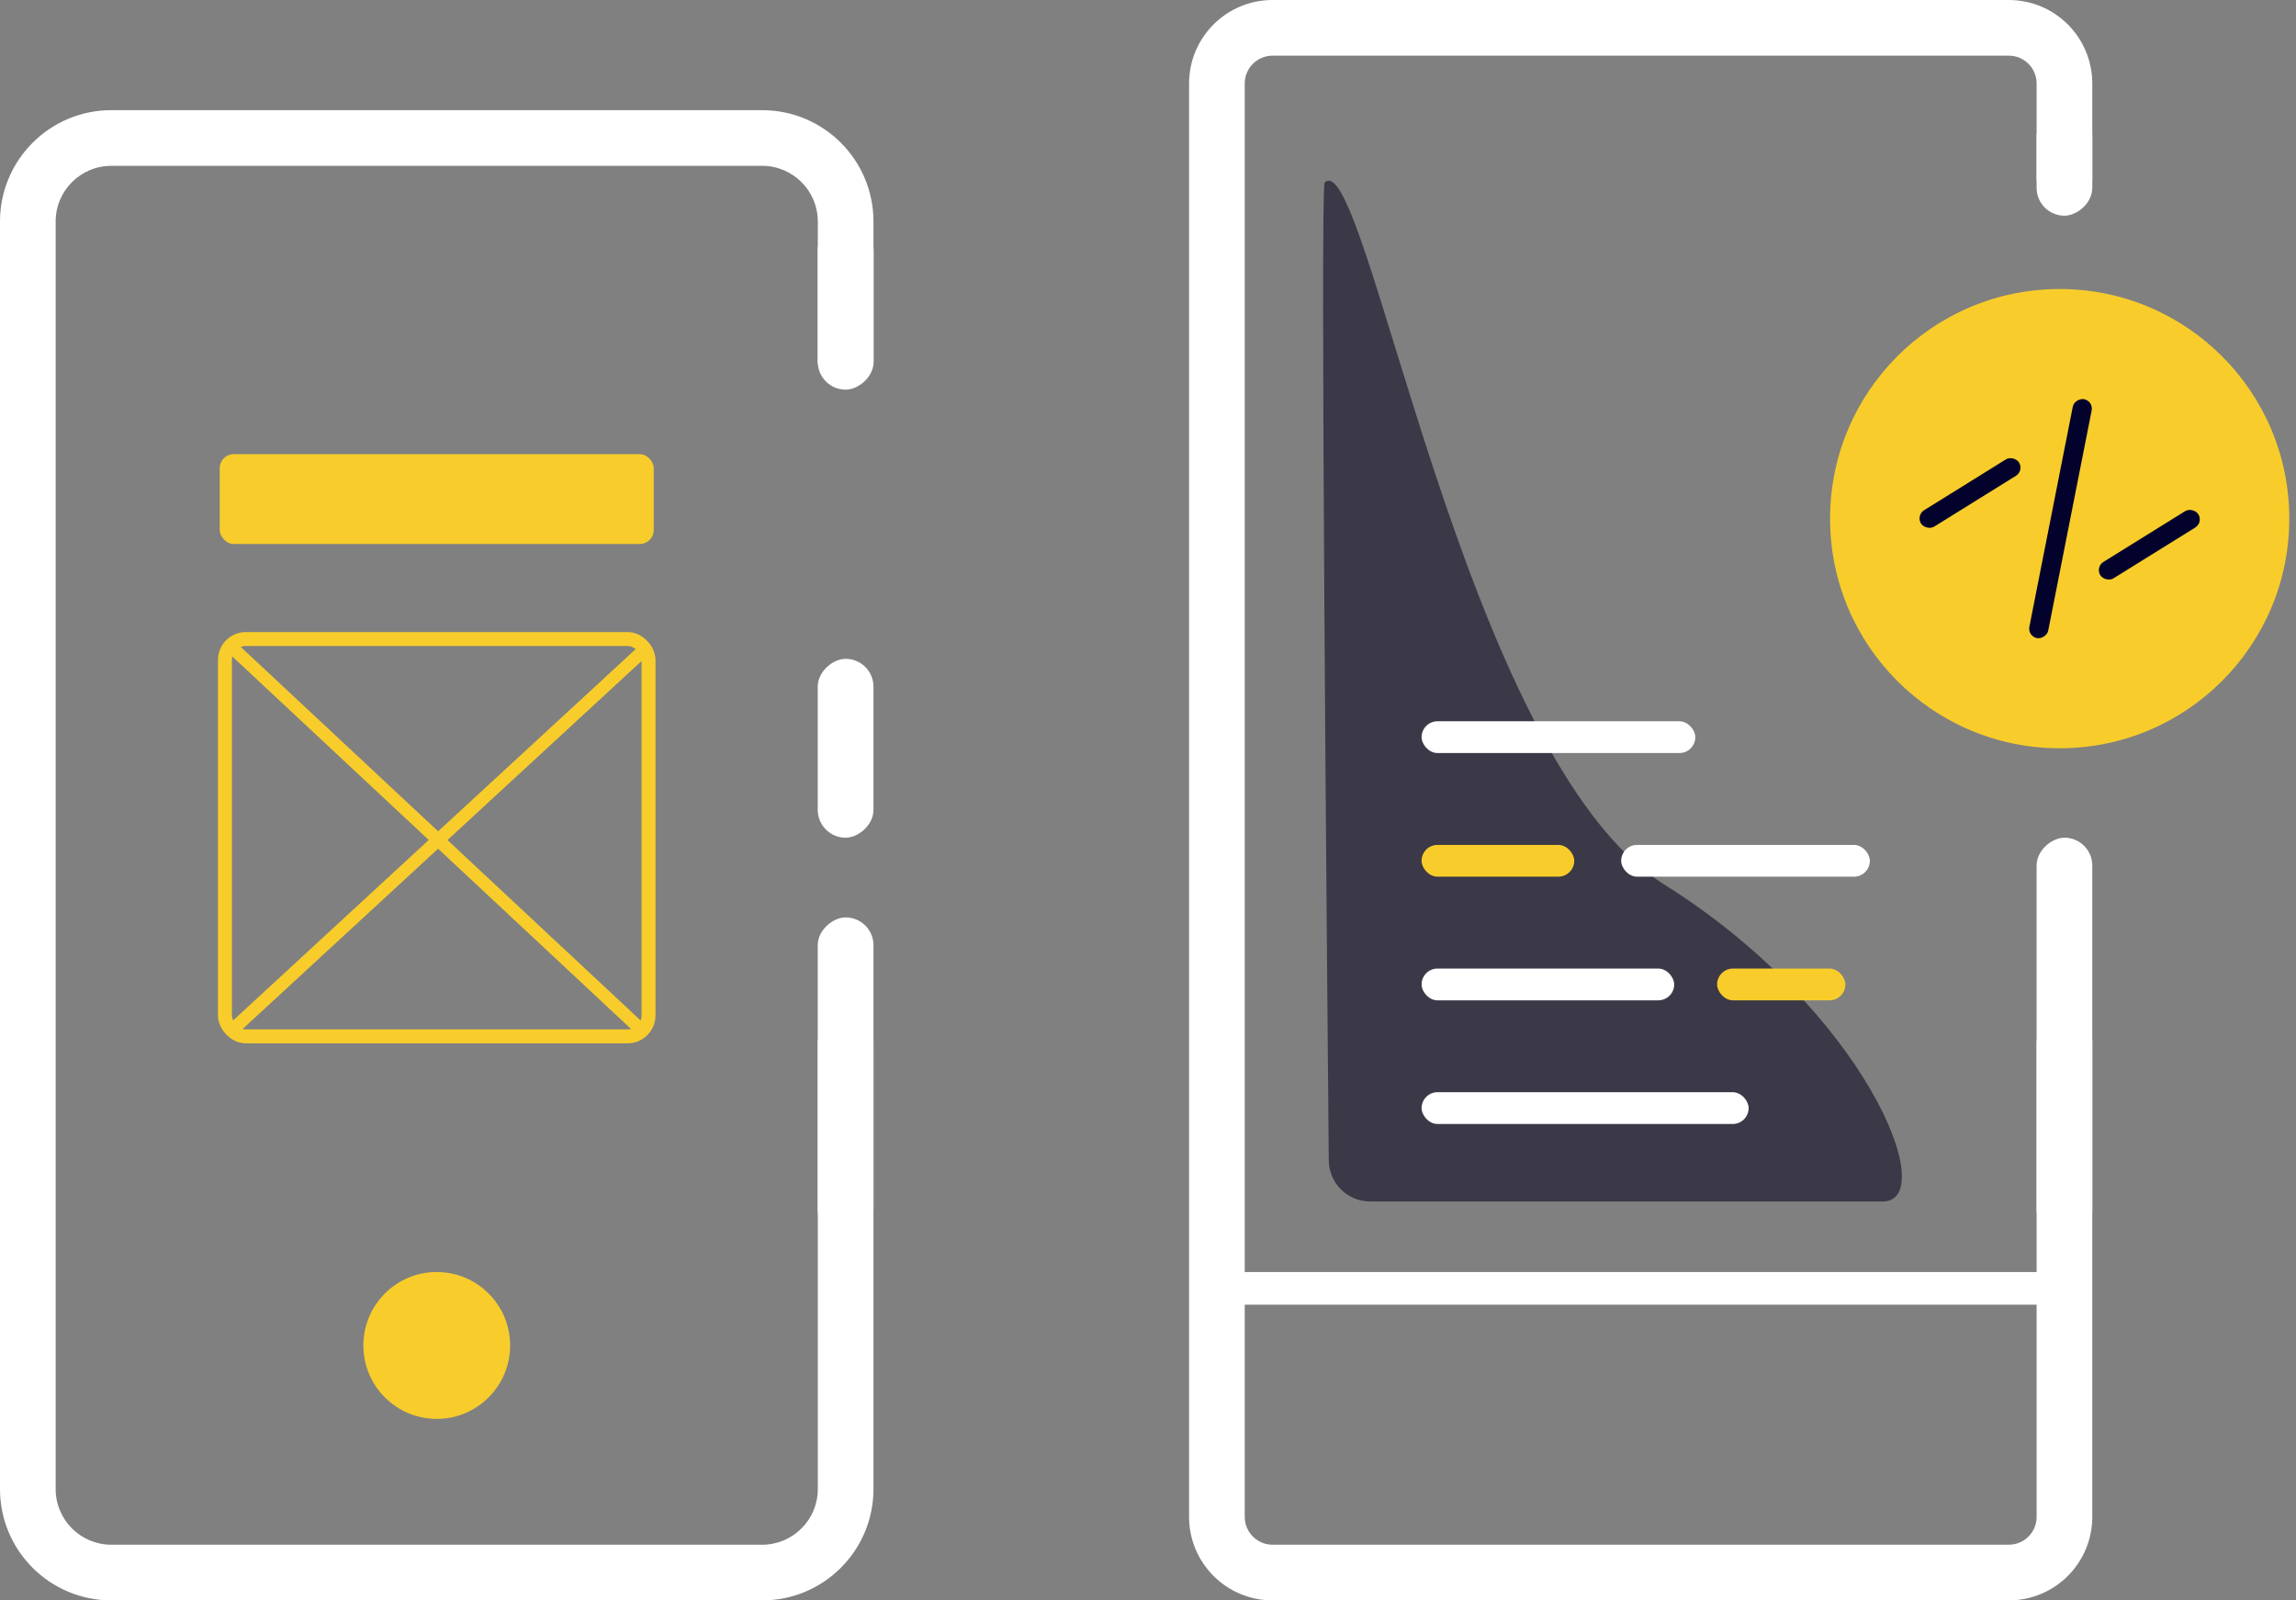 <svg width="165" height="115" viewBox="0 0 165 115" fill="none" xmlns="http://www.w3.org/2000/svg">
<rect x="0" y="0" width="165" height="115" fill="#808080" stroke="none"/>
<rect x="58.766" y="88.902" width="22.98" height="4.006" rx="2.003" transform="rotate(-90 58.766 88.902)" fill="white"/>
<rect x="58.766" y="60.196" width="12.855" height="4.006" rx="2.003" transform="rotate(-90 58.766 60.196)" fill="white"/>
<rect x="58.766" y="28" width="12" height="4.016" rx="2.008" transform="rotate(-90 58.766 28)" fill="white"/>
<path d="M95.194 13.12C98.196 10.262 105.081 54.458 119.582 63.547C134.083 72.635 139.503 86.336 135.293 86.336C131.826 86.336 107.096 86.336 98.474 86.336C96.829 86.336 95.507 85.028 95.491 83.382C95.366 69.734 94.867 13.431 95.194 13.12Z" fill="#3B3947"/>
<rect x="87.59" y="91.404" width="60.882" height="2.346" rx="1.173" fill="white"/>
<rect x="102.161" y="51.829" width="19.67" height="2.282" rx="1.141" fill="white"/>
<rect x="102.161" y="60.714" width="10.97" height="2.282" rx="1.141" fill="#F8CD2B"/>
<rect x="116.505" y="60.714" width="17.87" height="2.282" rx="1.141" fill="white"/>
<rect x="102.161" y="69.599" width="18.153" height="2.282" rx="1.141" fill="white"/>
<rect x="123.399" y="69.599" width="9.218" height="2.282" rx="1.141" fill="#F8CD2B"/>
<rect x="102.161" y="78.484" width="23.502" height="2.282" rx="1.141" fill="white"/>
<path fill-rule="evenodd" clip-rule="evenodd" d="M8 11.916H54.771C56.98 11.916 58.771 13.707 58.771 15.916V26.136H62.771V15.916C62.771 11.498 59.19 7.916 54.771 7.916H8C3.582 7.916 0 11.498 0 15.916V107C0 111.418 3.582 115 8 115H54.771C59.19 115 62.771 111.418 62.771 107V74.781H58.771V107C58.771 109.209 56.98 111 54.771 111H8C5.791 111 4 109.209 4 107V15.916C4 13.707 5.791 11.916 8 11.916Z" fill="white"/>
<ellipse cx="31.386" cy="96.681" rx="5.273" ry="5.277" fill="#F8CD2B"/>
<rect x="146.359" y="88.902" width="28.707" height="4.001" rx="2" transform="rotate(-90 146.359 88.902)" fill="white"/>
<rect x="146.359" y="15.5" width="7.685" height="4.001" rx="2" transform="rotate(-90 146.359 15.5)" fill="white"/>
<path fill-rule="evenodd" clip-rule="evenodd" d="M91.452 4H144.36C145.465 4 146.36 4.895 146.36 6V12.988H150.36V6C150.36 2.686 147.674 0 144.36 0H91.452C88.139 0 85.452 2.686 85.452 6V109C85.452 112.314 88.139 115 91.452 115H144.36C147.674 115 150.36 112.314 150.36 109V74.781H146.36V109C146.36 110.105 145.465 111 144.36 111H91.452C90.348 111 89.452 110.105 89.452 109V6C89.452 4.895 90.348 4 91.452 4Z" fill="white"/>
<rect x="16.165" y="45.92" width="30.441" height="28.55" rx="1.5" stroke="#F8CD2B"/>
<path d="M46.102 73.39C46.342 73.614 46.42 73.967 46.279 74.181C46.138 74.395 45.83 74.387 45.592 74.165L16.673 47.152C16.435 46.929 16.356 46.576 16.498 46.362C16.638 46.148 16.947 46.156 17.184 46.377L46.102 73.39Z" fill="#F8CD2B"/>
<path d="M17.113 74.239C16.872 74.461 16.565 74.465 16.425 74.25C16.285 74.035 16.367 73.681 16.606 73.46L45.664 46.661C45.904 46.44 46.211 46.435 46.351 46.651C46.49 46.865 46.409 47.22 46.171 47.439L17.113 74.239Z" fill="#F8CD2B"/>
<rect x="15.791" y="32.636" width="31.188" height="6.454" rx="1" fill="#F8CD2B"/>
<circle cx="148.017" cy="37.268" r="16.5" fill="#F8CD2B"/>
<rect x="137.686" y="37.028" width="8.296" height="1.383" rx="0.691" transform="rotate(-31.854 137.686 37.028)" fill="#03022D"/>
<rect x="145.462" y="40.745" width="8.296" height="1.383" rx="0.691" transform="scale(-1 1) rotate(-31.854 145.462 40.745)" fill="#03022D"/>
<rect x="158.347" y="37.028" width="8.296" height="1.383" rx="0.691" transform="scale(-1 1) rotate(-31.854 158.347 37.028)" fill="#03022D"/>
<rect x="150.571" y="40.745" width="8.296" height="1.383" rx="0.691" transform="rotate(-31.854 150.571 40.745)" fill="#03022D"/>
<rect x="145.704" y="45.719" width="17.5" height="1.383" rx="0.691" transform="rotate(-78.838 145.704 45.719)" fill="#03022D"/>
</svg>
